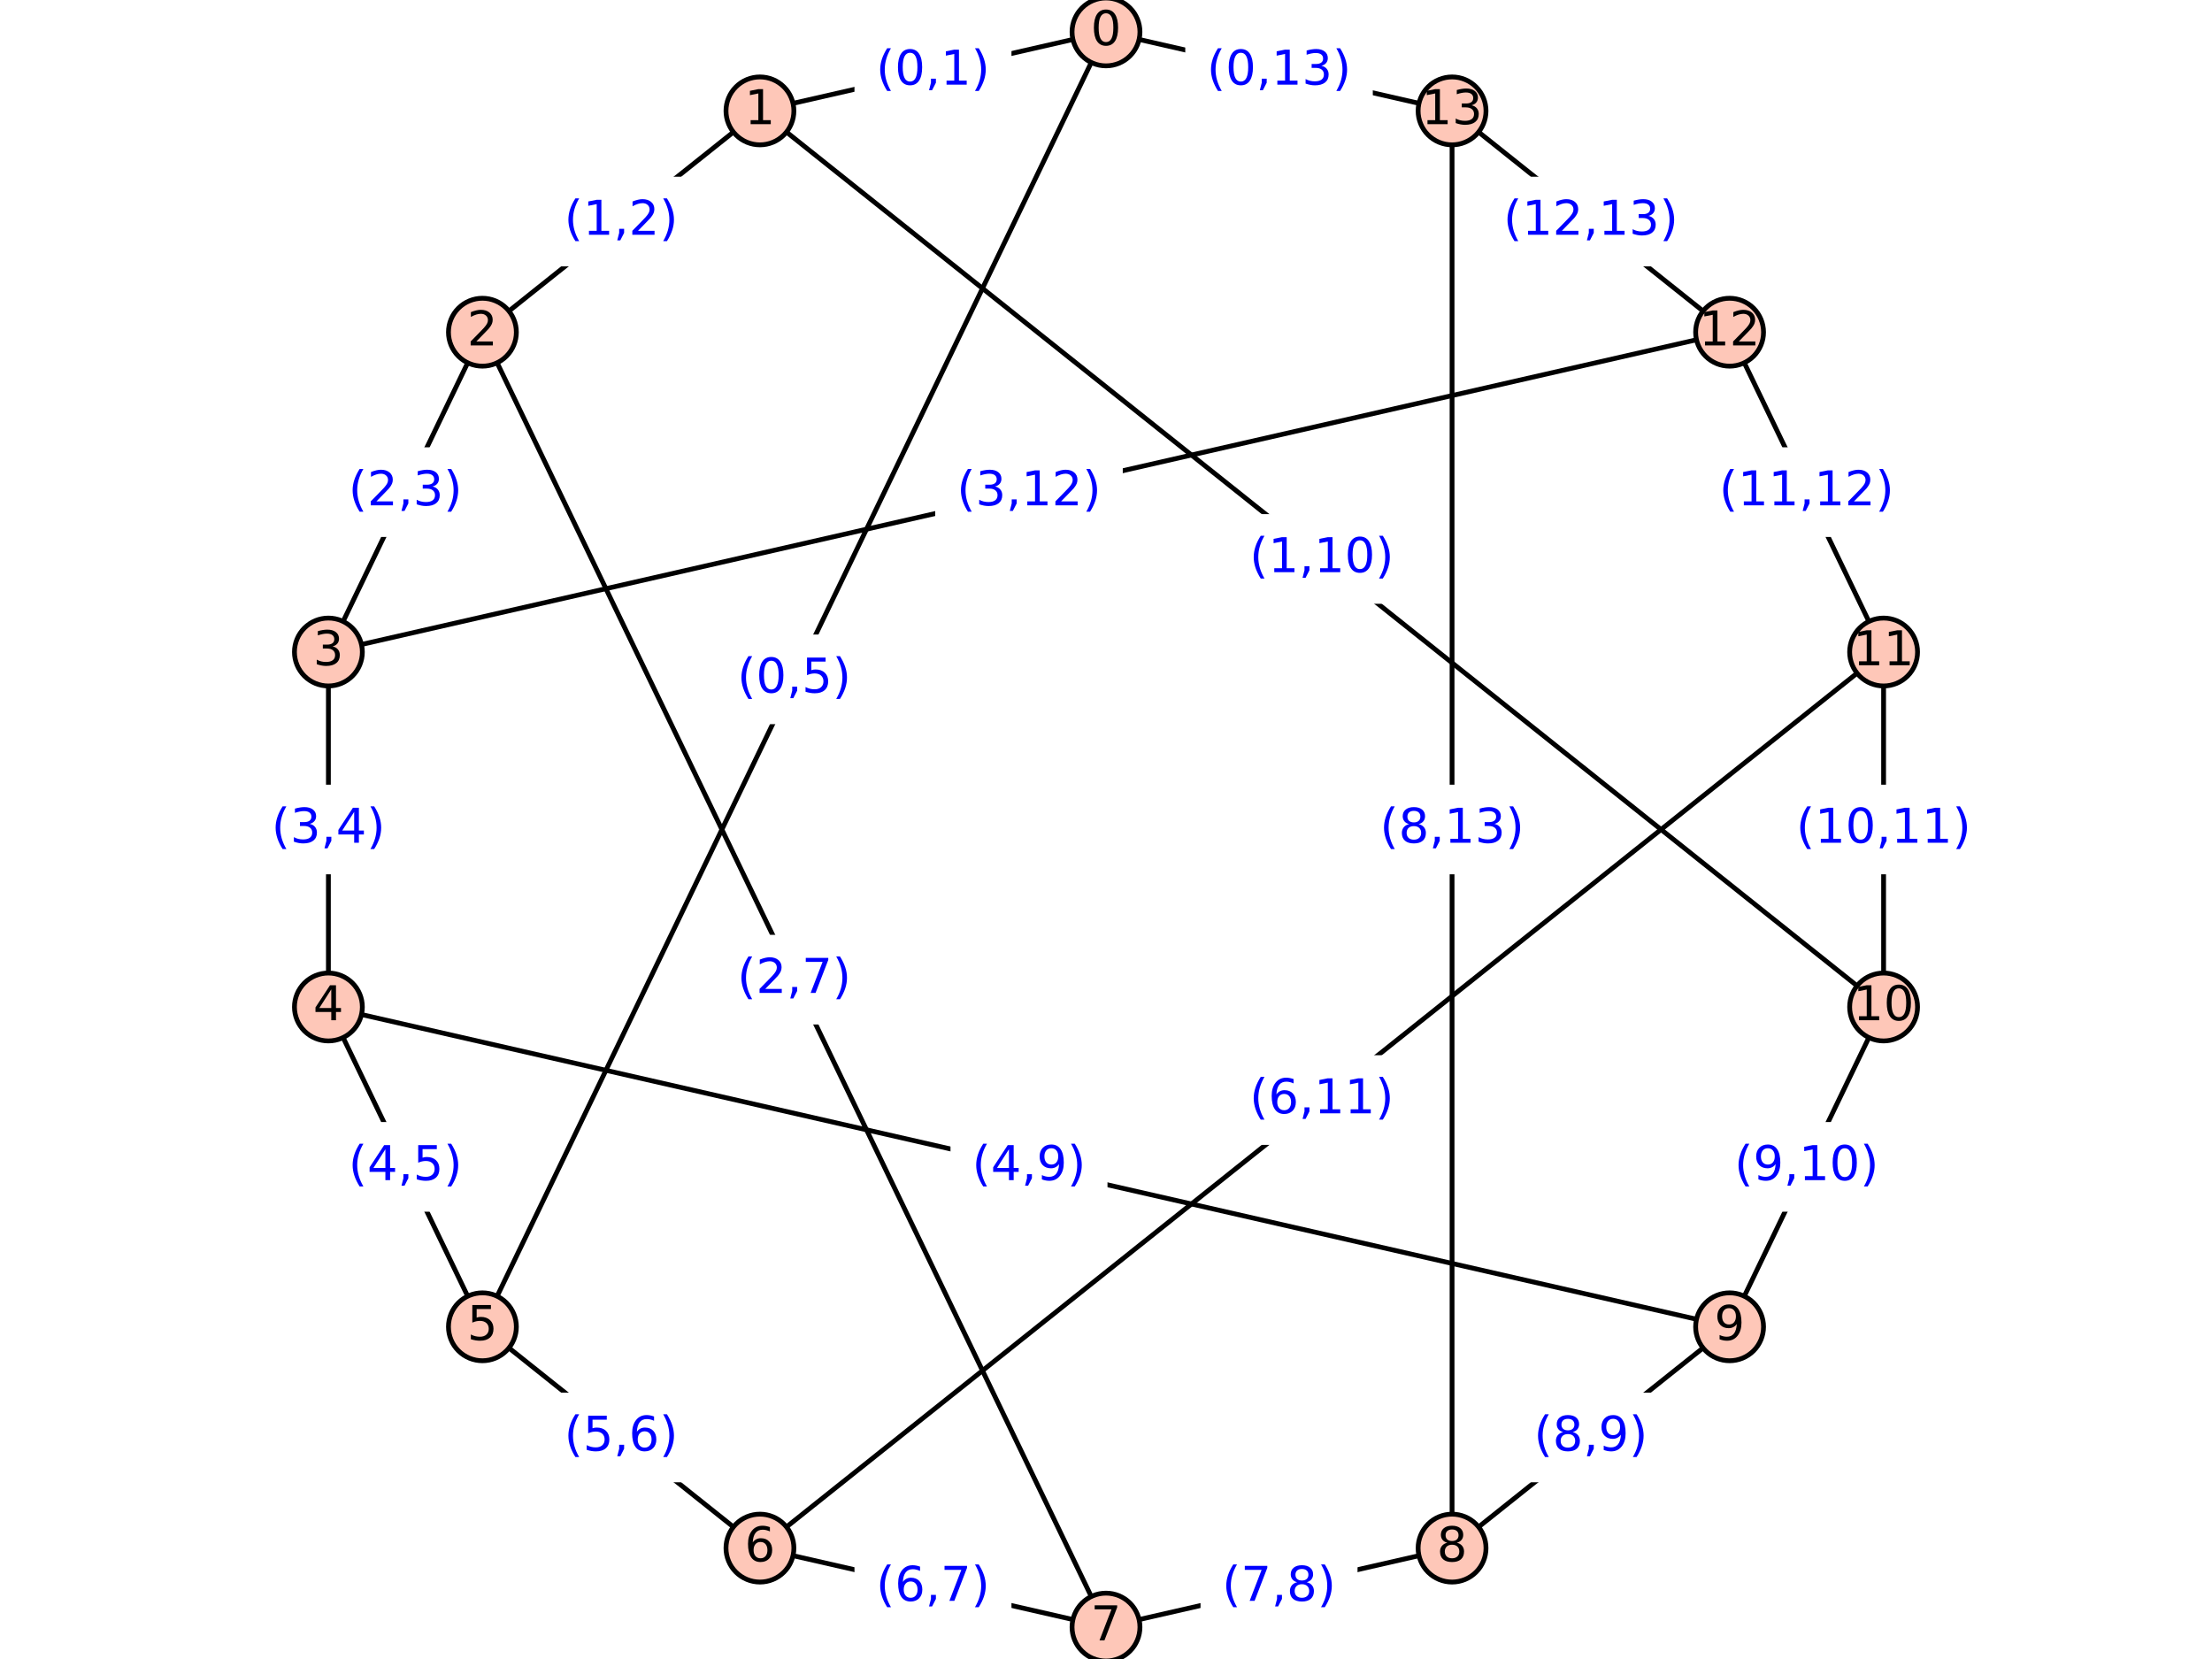 <?xml version="1.0" encoding="utf-8" standalone="no"?>
<!DOCTYPE svg PUBLIC "-//W3C//DTD SVG 1.1//EN"
  "http://www.w3.org/Graphics/SVG/1.1/DTD/svg11.dtd">
<!-- Created with matplotlib (https://matplotlib.org/) -->
<svg height="345.6pt" version="1.1" viewBox="0 0 460.8 345.6" width="460.8pt" xmlns="http://www.w3.org/2000/svg" xmlns:xlink="http://www.w3.org/1999/xlink">
 <defs>
  <style type="text/css">*{stroke-linecap:butt;stroke-linejoin:round;}</style>
 </defs>
 <g id="figure_1">
  <g id="patch_1">
   <path d="M 0 345.6 
L 460.8 345.6 
L 460.8 0 
L 0 0 
z
" style="fill:#ffffff;"/>
  </g>
  <g id="axes_1">
   <g id="patch_2">
    <path d="M 61.932 345.6 
L 398.868 345.6 
L 398.868 0 
L 61.932 0 
z
" style="fill:#ffffff;"/>
   </g>
   <g id="matplotlib.axis_1"/>
   <g id="matplotlib.axis_2"/>
   <g id="line2d_1">
    <path clip-path="url(#p577c9aca40)" d="M 230.4 6.646 
L 158.309 23.101 
" style="fill:none;stroke:#000000;stroke-linecap:square;"/>
   </g>
   <g id="line2d_2">
    <path clip-path="url(#p577c9aca40)" d="M 230.4 6.646 
L 100.496 276.395 
" style="fill:none;stroke:#000000;stroke-linecap:square;"/>
   </g>
   <g id="line2d_3">
    <path clip-path="url(#p577c9aca40)" d="M 230.4 6.646 
L 302.491 23.101 
" style="fill:none;stroke:#000000;stroke-linecap:square;"/>
   </g>
   <g id="line2d_4">
    <path clip-path="url(#p577c9aca40)" d="M 158.309 23.101 
L 100.496 69.205 
" style="fill:none;stroke:#000000;stroke-linecap:square;"/>
   </g>
   <g id="line2d_5">
    <path clip-path="url(#p577c9aca40)" d="M 158.309 23.101 
L 392.388 209.773 
" style="fill:none;stroke:#000000;stroke-linecap:square;"/>
   </g>
   <g id="line2d_6">
    <path clip-path="url(#p577c9aca40)" d="M 100.496 69.205 
L 68.412 135.827 
" style="fill:none;stroke:#000000;stroke-linecap:square;"/>
   </g>
   <g id="line2d_7">
    <path clip-path="url(#p577c9aca40)" d="M 100.496 69.205 
L 230.4 338.954 
" style="fill:none;stroke:#000000;stroke-linecap:square;"/>
   </g>
   <g id="line2d_8">
    <path clip-path="url(#p577c9aca40)" d="M 68.412 135.827 
L 68.412 209.773 
" style="fill:none;stroke:#000000;stroke-linecap:square;"/>
   </g>
   <g id="line2d_9">
    <path clip-path="url(#p577c9aca40)" d="M 68.412 135.827 
L 360.304 69.205 
" style="fill:none;stroke:#000000;stroke-linecap:square;"/>
   </g>
   <g id="line2d_10">
    <path clip-path="url(#p577c9aca40)" d="M 68.412 209.773 
L 100.496 276.395 
" style="fill:none;stroke:#000000;stroke-linecap:square;"/>
   </g>
   <g id="line2d_11">
    <path clip-path="url(#p577c9aca40)" d="M 68.412 209.773 
L 360.304 276.395 
" style="fill:none;stroke:#000000;stroke-linecap:square;"/>
   </g>
   <g id="line2d_12">
    <path clip-path="url(#p577c9aca40)" d="M 100.496 276.395 
L 158.309 322.499 
" style="fill:none;stroke:#000000;stroke-linecap:square;"/>
   </g>
   <g id="line2d_13">
    <path clip-path="url(#p577c9aca40)" d="M 158.309 322.499 
L 230.4 338.954 
" style="fill:none;stroke:#000000;stroke-linecap:square;"/>
   </g>
   <g id="line2d_14">
    <path clip-path="url(#p577c9aca40)" d="M 158.309 322.499 
L 392.388 135.827 
" style="fill:none;stroke:#000000;stroke-linecap:square;"/>
   </g>
   <g id="line2d_15">
    <path clip-path="url(#p577c9aca40)" d="M 230.4 338.954 
L 302.491 322.499 
" style="fill:none;stroke:#000000;stroke-linecap:square;"/>
   </g>
   <g id="line2d_16">
    <path clip-path="url(#p577c9aca40)" d="M 302.491 322.499 
L 360.304 276.395 
" style="fill:none;stroke:#000000;stroke-linecap:square;"/>
   </g>
   <g id="line2d_17">
    <path clip-path="url(#p577c9aca40)" d="M 302.491 322.499 
L 302.491 23.101 
" style="fill:none;stroke:#000000;stroke-linecap:square;"/>
   </g>
   <g id="line2d_18">
    <path clip-path="url(#p577c9aca40)" d="M 360.304 276.395 
L 392.388 209.773 
" style="fill:none;stroke:#000000;stroke-linecap:square;"/>
   </g>
   <g id="line2d_19">
    <path clip-path="url(#p577c9aca40)" d="M 392.388 209.773 
L 392.388 135.827 
" style="fill:none;stroke:#000000;stroke-linecap:square;"/>
   </g>
   <g id="line2d_20">
    <path clip-path="url(#p577c9aca40)" d="M 392.388 135.827 
L 360.304 69.205 
" style="fill:none;stroke:#000000;stroke-linecap:square;"/>
   </g>
   <g id="line2d_21">
    <path clip-path="url(#p577c9aca40)" d="M 360.304 69.205 
L 302.491 23.101 
" style="fill:none;stroke:#000000;stroke-linecap:square;"/>
   </g>
   <g id="text_1">
    <g id="patch_3">
     <path d="M 178.501 23.712 
L 210.207 23.712 
L 210.207 6.034 
L 178.501 6.034 
z
" style="fill:#ffffff;stroke:#ffffff;stroke-linejoin:miter;"/>
    </g>
    <!-- (0,1) -->
    <g style="fill:#0000ff;" transform="translate(182.501 17.633)scale(0.1 -0.1)">
     <defs>
      <path d="M 31 75.875 
Q 24.469 64.656 21.281 53.656 
Q 18.109 42.672 18.109 31.391 
Q 18.109 20.125 21.312 9.062 
Q 24.516 -2 31 -13.188 
L 23.188 -13.188 
Q 15.875 -1.703 12.234 9.375 
Q 8.594 20.453 8.594 31.391 
Q 8.594 42.281 12.203 53.312 
Q 15.828 64.359 23.188 75.875 
z
" id="DejaVuSans-40"/>
      <path d="M 31.781 66.406 
Q 24.172 66.406 20.328 58.906 
Q 16.5 51.422 16.5 36.375 
Q 16.5 21.391 20.328 13.891 
Q 24.172 6.391 31.781 6.391 
Q 39.453 6.391 43.281 13.891 
Q 47.125 21.391 47.125 36.375 
Q 47.125 51.422 43.281 58.906 
Q 39.453 66.406 31.781 66.406 
z
M 31.781 74.219 
Q 44.047 74.219 50.516 64.516 
Q 56.984 54.828 56.984 36.375 
Q 56.984 17.969 50.516 8.266 
Q 44.047 -1.422 31.781 -1.422 
Q 19.531 -1.422 13.062 8.266 
Q 6.594 17.969 6.594 36.375 
Q 6.594 54.828 13.062 64.516 
Q 19.531 74.219 31.781 74.219 
z
" id="DejaVuSans-48"/>
      <path d="M 11.719 12.406 
L 22.016 12.406 
L 22.016 4 
L 14.016 -11.625 
L 7.719 -11.625 
L 11.719 4 
z
" id="DejaVuSans-44"/>
      <path d="M 12.406 8.297 
L 28.516 8.297 
L 28.516 63.922 
L 10.984 60.406 
L 10.984 69.391 
L 28.422 72.906 
L 38.281 72.906 
L 38.281 8.297 
L 54.391 8.297 
L 54.391 0 
L 12.406 0 
z
" id="DejaVuSans-49"/>
      <path d="M 8.016 75.875 
L 15.828 75.875 
Q 23.141 64.359 26.781 53.312 
Q 30.422 42.281 30.422 31.391 
Q 30.422 20.453 26.781 9.375 
Q 23.141 -1.703 15.828 -13.188 
L 8.016 -13.188 
Q 14.5 -2 17.703 9.062 
Q 20.906 20.125 20.906 31.391 
Q 20.906 42.672 17.703 53.656 
Q 14.5 64.656 8.016 75.875 
z
" id="DejaVuSans-41"/>
     </defs>
     <use xlink:href="#DejaVuSans-40"/>
     <use x="39.014" xlink:href="#DejaVuSans-48"/>
     <use x="102.637" xlink:href="#DejaVuSans-44"/>
     <use x="134.424" xlink:href="#DejaVuSans-49"/>
     <use x="198.047" xlink:href="#DejaVuSans-41"/>
    </g>
   </g>
   <g id="text_2">
    <g id="patch_4">
     <path d="M 149.595 150.36 
L 181.301 150.36 
L 181.301 132.682 
L 149.595 132.682 
z
" style="fill:#ffffff;stroke:#ffffff;stroke-linejoin:miter;"/>
    </g>
    <!-- (0,5) -->
    <g style="fill:#0000ff;" transform="translate(153.595 144.28)scale(0.1 -0.1)">
     <defs>
      <path d="M 10.797 72.906 
L 49.516 72.906 
L 49.516 64.594 
L 19.828 64.594 
L 19.828 46.734 
Q 21.969 47.469 24.109 47.828 
Q 26.266 48.188 28.422 48.188 
Q 40.625 48.188 47.75 41.5 
Q 54.891 34.812 54.891 23.391 
Q 54.891 11.625 47.562 5.094 
Q 40.234 -1.422 26.906 -1.422 
Q 22.312 -1.422 17.547 -0.641 
Q 12.797 0.141 7.719 1.703 
L 7.719 11.625 
Q 12.109 9.234 16.797 8.062 
Q 21.484 6.891 26.703 6.891 
Q 35.156 6.891 40.078 11.328 
Q 45.016 15.766 45.016 23.391 
Q 45.016 31 40.078 35.438 
Q 35.156 39.891 26.703 39.891 
Q 22.75 39.891 18.812 39.016 
Q 14.891 38.141 10.797 36.281 
z
" id="DejaVuSans-53"/>
     </defs>
     <use xlink:href="#DejaVuSans-40"/>
     <use x="39.014" xlink:href="#DejaVuSans-48"/>
     <use x="102.637" xlink:href="#DejaVuSans-44"/>
     <use x="134.424" xlink:href="#DejaVuSans-53"/>
     <use x="198.047" xlink:href="#DejaVuSans-41"/>
    </g>
   </g>
   <g id="text_3">
    <g id="patch_5">
     <path d="M 247.411 23.712 
L 285.48 23.712 
L 285.48 6.034 
L 247.411 6.034 
z
" style="fill:#ffffff;stroke:#ffffff;stroke-linejoin:miter;"/>
    </g>
    <!-- (0,13) -->
    <g style="fill:#0000ff;" transform="translate(251.411 17.633)scale(0.1 -0.1)">
     <defs>
      <path d="M 40.578 39.312 
Q 47.656 37.797 51.625 33 
Q 55.609 28.219 55.609 21.188 
Q 55.609 10.406 48.188 4.484 
Q 40.766 -1.422 27.094 -1.422 
Q 22.516 -1.422 17.656 -0.516 
Q 12.797 0.391 7.625 2.203 
L 7.625 11.719 
Q 11.719 9.328 16.594 8.109 
Q 21.484 6.891 26.812 6.891 
Q 36.078 6.891 40.938 10.547 
Q 45.797 14.203 45.797 21.188 
Q 45.797 27.641 41.281 31.266 
Q 36.766 34.906 28.719 34.906 
L 20.219 34.906 
L 20.219 43.016 
L 29.109 43.016 
Q 36.375 43.016 40.234 45.922 
Q 44.094 48.828 44.094 54.297 
Q 44.094 59.906 40.109 62.906 
Q 36.141 65.922 28.719 65.922 
Q 24.656 65.922 20.016 65.031 
Q 15.375 64.156 9.812 62.312 
L 9.812 71.094 
Q 15.438 72.656 20.344 73.438 
Q 25.25 74.219 29.594 74.219 
Q 40.828 74.219 47.359 69.109 
Q 53.906 64.016 53.906 55.328 
Q 53.906 49.266 50.438 45.094 
Q 46.969 40.922 40.578 39.312 
z
" id="DejaVuSans-51"/>
     </defs>
     <use xlink:href="#DejaVuSans-40"/>
     <use x="39.014" xlink:href="#DejaVuSans-48"/>
     <use x="102.637" xlink:href="#DejaVuSans-44"/>
     <use x="134.424" xlink:href="#DejaVuSans-49"/>
     <use x="198.047" xlink:href="#DejaVuSans-51"/>
     <use x="261.67" xlink:href="#DejaVuSans-41"/>
    </g>
   </g>
   <g id="text_4">
    <g id="patch_6">
     <path d="M 113.549 54.992 
L 145.255 54.992 
L 145.255 37.314 
L 113.549 37.314 
z
" style="fill:#ffffff;stroke:#ffffff;stroke-linejoin:miter;"/>
    </g>
    <!-- (1,2) -->
    <g style="fill:#0000ff;" transform="translate(117.549 48.912)scale(0.1 -0.1)">
     <defs>
      <path d="M 19.188 8.297 
L 53.609 8.297 
L 53.609 0 
L 7.328 0 
L 7.328 8.297 
Q 12.938 14.109 22.625 23.891 
Q 32.328 33.688 34.812 36.531 
Q 39.547 41.844 41.422 45.531 
Q 43.312 49.219 43.312 52.781 
Q 43.312 58.594 39.234 62.25 
Q 35.156 65.922 28.609 65.922 
Q 23.969 65.922 18.812 64.312 
Q 13.672 62.703 7.812 59.422 
L 7.812 69.391 
Q 13.766 71.781 18.938 73 
Q 24.125 74.219 28.422 74.219 
Q 39.75 74.219 46.484 68.547 
Q 53.219 62.891 53.219 53.422 
Q 53.219 48.922 51.531 44.891 
Q 49.859 40.875 45.406 35.406 
Q 44.188 33.984 37.641 27.219 
Q 31.109 20.453 19.188 8.297 
z
" id="DejaVuSans-50"/>
     </defs>
     <use xlink:href="#DejaVuSans-40"/>
     <use x="39.014" xlink:href="#DejaVuSans-49"/>
     <use x="102.637" xlink:href="#DejaVuSans-44"/>
     <use x="134.424" xlink:href="#DejaVuSans-50"/>
     <use x="198.047" xlink:href="#DejaVuSans-41"/>
    </g>
   </g>
   <g id="text_5">
    <g id="patch_7">
     <path d="M 256.314 125.276 
L 294.383 125.276 
L 294.383 107.598 
L 256.314 107.598 
z
" style="fill:#ffffff;stroke:#ffffff;stroke-linejoin:miter;"/>
    </g>
    <!-- (1,10) -->
    <g style="fill:#0000ff;" transform="translate(260.314 119.196)scale(0.1 -0.1)">
     <use xlink:href="#DejaVuSans-40"/>
     <use x="39.014" xlink:href="#DejaVuSans-49"/>
     <use x="102.637" xlink:href="#DejaVuSans-44"/>
     <use x="134.424" xlink:href="#DejaVuSans-49"/>
     <use x="198.047" xlink:href="#DejaVuSans-48"/>
     <use x="261.67" xlink:href="#DejaVuSans-41"/>
    </g>
   </g>
   <g id="text_6">
    <g id="patch_8">
     <path d="M 68.601 111.355 
L 100.307 111.355 
L 100.307 93.677 
L 68.601 93.677 
z
" style="fill:#ffffff;stroke:#ffffff;stroke-linejoin:miter;"/>
    </g>
    <!-- (2,3) -->
    <g style="fill:#0000ff;" transform="translate(72.601 105.275)scale(0.1 -0.1)">
     <use xlink:href="#DejaVuSans-40"/>
     <use x="39.014" xlink:href="#DejaVuSans-50"/>
     <use x="102.637" xlink:href="#DejaVuSans-44"/>
     <use x="134.424" xlink:href="#DejaVuSans-51"/>
     <use x="198.047" xlink:href="#DejaVuSans-41"/>
    </g>
   </g>
   <g id="text_7">
    <g id="patch_9">
     <path d="M 149.595 212.918 
L 181.301 212.918 
L 181.301 195.24 
L 149.595 195.24 
z
" style="fill:#ffffff;stroke:#ffffff;stroke-linejoin:miter;"/>
    </g>
    <!-- (2,7) -->
    <g style="fill:#0000ff;" transform="translate(153.595 206.839)scale(0.1 -0.1)">
     <defs>
      <path d="M 8.203 72.906 
L 55.078 72.906 
L 55.078 68.703 
L 28.609 0 
L 18.312 0 
L 43.219 64.594 
L 8.203 64.594 
z
" id="DejaVuSans-55"/>
     </defs>
     <use xlink:href="#DejaVuSans-40"/>
     <use x="39.014" xlink:href="#DejaVuSans-50"/>
     <use x="102.637" xlink:href="#DejaVuSans-44"/>
     <use x="134.424" xlink:href="#DejaVuSans-55"/>
     <use x="198.047" xlink:href="#DejaVuSans-41"/>
    </g>
   </g>
   <g id="text_8">
    <g id="patch_10">
     <path d="M 52.559 181.639 
L 84.265 181.639 
L 84.265 163.961 
L 52.559 163.961 
z
" style="fill:#ffffff;stroke:#ffffff;stroke-linejoin:miter;"/>
    </g>
    <!-- (3,4) -->
    <g style="fill:#0000ff;" transform="translate(56.559 175.559)scale(0.1 -0.1)">
     <defs>
      <path d="M 37.797 64.312 
L 12.891 25.391 
L 37.797 25.391 
z
M 35.203 72.906 
L 47.609 72.906 
L 47.609 25.391 
L 58.016 25.391 
L 58.016 17.188 
L 47.609 17.188 
L 47.609 0 
L 37.797 0 
L 37.797 17.188 
L 4.891 17.188 
L 4.891 26.703 
z
" id="DejaVuSans-52"/>
     </defs>
     <use xlink:href="#DejaVuSans-40"/>
     <use x="39.014" xlink:href="#DejaVuSans-51"/>
     <use x="102.637" xlink:href="#DejaVuSans-44"/>
     <use x="134.424" xlink:href="#DejaVuSans-52"/>
     <use x="198.047" xlink:href="#DejaVuSans-41"/>
    </g>
   </g>
   <g id="text_9">
    <g id="patch_11">
     <path d="M 195.324 111.355 
L 233.393 111.355 
L 233.393 93.677 
L 195.324 93.677 
z
" style="fill:#ffffff;stroke:#ffffff;stroke-linejoin:miter;"/>
    </g>
    <!-- (3,12) -->
    <g style="fill:#0000ff;" transform="translate(199.324 105.275)scale(0.1 -0.1)">
     <use xlink:href="#DejaVuSans-40"/>
     <use x="39.014" xlink:href="#DejaVuSans-51"/>
     <use x="102.637" xlink:href="#DejaVuSans-44"/>
     <use x="134.424" xlink:href="#DejaVuSans-49"/>
     <use x="198.047" xlink:href="#DejaVuSans-50"/>
     <use x="261.67" xlink:href="#DejaVuSans-41"/>
    </g>
   </g>
   <g id="text_10">
    <g id="patch_12">
     <path d="M 68.601 251.923 
L 100.307 251.923 
L 100.307 234.245 
L 68.601 234.245 
z
" style="fill:#ffffff;stroke:#ffffff;stroke-linejoin:miter;"/>
    </g>
    <!-- (4,5) -->
    <g style="fill:#0000ff;" transform="translate(72.601 245.843)scale(0.1 -0.1)">
     <use xlink:href="#DejaVuSans-40"/>
     <use x="39.014" xlink:href="#DejaVuSans-52"/>
     <use x="102.637" xlink:href="#DejaVuSans-44"/>
     <use x="134.424" xlink:href="#DejaVuSans-53"/>
     <use x="198.047" xlink:href="#DejaVuSans-41"/>
    </g>
   </g>
   <g id="text_11">
    <g id="patch_13">
     <path d="M 198.505 251.923 
L 230.211 251.923 
L 230.211 234.245 
L 198.505 234.245 
z
" style="fill:#ffffff;stroke:#ffffff;stroke-linejoin:miter;"/>
    </g>
    <!-- (4,9) -->
    <g style="fill:#0000ff;" transform="translate(202.505 245.843)scale(0.1 -0.1)">
     <defs>
      <path d="M 10.984 1.516 
L 10.984 10.5 
Q 14.703 8.734 18.5 7.812 
Q 22.312 6.891 25.984 6.891 
Q 35.75 6.891 40.891 13.453 
Q 46.047 20.016 46.781 33.406 
Q 43.953 29.203 39.594 26.953 
Q 35.25 24.703 29.984 24.703 
Q 19.047 24.703 12.672 31.312 
Q 6.297 37.938 6.297 49.422 
Q 6.297 60.641 12.938 67.422 
Q 19.578 74.219 30.609 74.219 
Q 43.266 74.219 49.922 64.516 
Q 56.594 54.828 56.594 36.375 
Q 56.594 19.141 48.406 8.859 
Q 40.234 -1.422 26.422 -1.422 
Q 22.703 -1.422 18.891 -0.688 
Q 15.094 0.047 10.984 1.516 
z
M 30.609 32.422 
Q 37.25 32.422 41.125 36.953 
Q 45.016 41.5 45.016 49.422 
Q 45.016 57.281 41.125 61.844 
Q 37.25 66.406 30.609 66.406 
Q 23.969 66.406 20.094 61.844 
Q 16.219 57.281 16.219 49.422 
Q 16.219 41.5 20.094 36.953 
Q 23.969 32.422 30.609 32.422 
z
" id="DejaVuSans-57"/>
     </defs>
     <use xlink:href="#DejaVuSans-40"/>
     <use x="39.014" xlink:href="#DejaVuSans-52"/>
     <use x="102.637" xlink:href="#DejaVuSans-44"/>
     <use x="134.424" xlink:href="#DejaVuSans-57"/>
     <use x="198.047" xlink:href="#DejaVuSans-41"/>
    </g>
   </g>
   <g id="text_12">
    <g id="patch_14">
     <path d="M 113.549 308.286 
L 145.255 308.286 
L 145.255 290.608 
L 113.549 290.608 
z
" style="fill:#ffffff;stroke:#ffffff;stroke-linejoin:miter;"/>
    </g>
    <!-- (5,6) -->
    <g style="fill:#0000ff;" transform="translate(117.549 302.207)scale(0.1 -0.1)">
     <defs>
      <path d="M 33.016 40.375 
Q 26.375 40.375 22.484 35.828 
Q 18.609 31.297 18.609 23.391 
Q 18.609 15.531 22.484 10.953 
Q 26.375 6.391 33.016 6.391 
Q 39.656 6.391 43.531 10.953 
Q 47.406 15.531 47.406 23.391 
Q 47.406 31.297 43.531 35.828 
Q 39.656 40.375 33.016 40.375 
z
M 52.594 71.297 
L 52.594 62.312 
Q 48.875 64.062 45.094 64.984 
Q 41.312 65.922 37.594 65.922 
Q 27.828 65.922 22.672 59.328 
Q 17.531 52.734 16.797 39.406 
Q 19.672 43.656 24.016 45.922 
Q 28.375 48.188 33.594 48.188 
Q 44.578 48.188 50.953 41.516 
Q 57.328 34.859 57.328 23.391 
Q 57.328 12.156 50.688 5.359 
Q 44.047 -1.422 33.016 -1.422 
Q 20.359 -1.422 13.672 8.266 
Q 6.984 17.969 6.984 36.375 
Q 6.984 53.656 15.188 63.938 
Q 23.391 74.219 37.203 74.219 
Q 40.922 74.219 44.703 73.484 
Q 48.484 72.75 52.594 71.297 
z
" id="DejaVuSans-54"/>
     </defs>
     <use xlink:href="#DejaVuSans-40"/>
     <use x="39.014" xlink:href="#DejaVuSans-53"/>
     <use x="102.637" xlink:href="#DejaVuSans-44"/>
     <use x="134.424" xlink:href="#DejaVuSans-54"/>
     <use x="198.047" xlink:href="#DejaVuSans-41"/>
    </g>
   </g>
   <g id="text_13">
    <g id="patch_15">
     <path d="M 178.501 339.566 
L 210.207 339.566 
L 210.207 321.888 
L 178.501 321.888 
z
" style="fill:#ffffff;stroke:#ffffff;stroke-linejoin:miter;"/>
    </g>
    <!-- (6,7) -->
    <g style="fill:#0000ff;" transform="translate(182.501 333.486)scale(0.1 -0.1)">
     <use xlink:href="#DejaVuSans-40"/>
     <use x="39.014" xlink:href="#DejaVuSans-54"/>
     <use x="102.637" xlink:href="#DejaVuSans-44"/>
     <use x="134.424" xlink:href="#DejaVuSans-55"/>
     <use x="198.047" xlink:href="#DejaVuSans-41"/>
    </g>
   </g>
   <g id="text_14">
    <g id="patch_16">
     <path d="M 256.314 238.002 
L 294.383 238.002 
L 294.383 220.324 
L 256.314 220.324 
z
" style="fill:#ffffff;stroke:#ffffff;stroke-linejoin:miter;"/>
    </g>
    <!-- (6,11) -->
    <g style="fill:#0000ff;" transform="translate(260.314 231.923)scale(0.1 -0.1)">
     <use xlink:href="#DejaVuSans-40"/>
     <use x="39.014" xlink:href="#DejaVuSans-54"/>
     <use x="102.637" xlink:href="#DejaVuSans-44"/>
     <use x="134.424" xlink:href="#DejaVuSans-49"/>
     <use x="198.047" xlink:href="#DejaVuSans-49"/>
     <use x="261.67" xlink:href="#DejaVuSans-41"/>
    </g>
   </g>
   <g id="text_15">
    <g id="patch_17">
     <path d="M 250.593 339.566 
L 282.299 339.566 
L 282.299 321.888 
L 250.593 321.888 
z
" style="fill:#ffffff;stroke:#ffffff;stroke-linejoin:miter;"/>
    </g>
    <!-- (7,8) -->
    <g style="fill:#0000ff;" transform="translate(254.593 333.486)scale(0.1 -0.1)">
     <defs>
      <path d="M 31.781 34.625 
Q 24.75 34.625 20.719 30.859 
Q 16.703 27.094 16.703 20.516 
Q 16.703 13.922 20.719 10.156 
Q 24.75 6.391 31.781 6.391 
Q 38.812 6.391 42.859 10.172 
Q 46.922 13.969 46.922 20.516 
Q 46.922 27.094 42.891 30.859 
Q 38.875 34.625 31.781 34.625 
z
M 21.922 38.812 
Q 15.578 40.375 12.031 44.719 
Q 8.5 49.078 8.5 55.328 
Q 8.5 64.062 14.719 69.141 
Q 20.953 74.219 31.781 74.219 
Q 42.672 74.219 48.875 69.141 
Q 55.078 64.062 55.078 55.328 
Q 55.078 49.078 51.531 44.719 
Q 48 40.375 41.703 38.812 
Q 48.828 37.156 52.797 32.312 
Q 56.781 27.484 56.781 20.516 
Q 56.781 9.906 50.312 4.234 
Q 43.844 -1.422 31.781 -1.422 
Q 19.734 -1.422 13.25 4.234 
Q 6.781 9.906 6.781 20.516 
Q 6.781 27.484 10.781 32.312 
Q 14.797 37.156 21.922 38.812 
z
M 18.312 54.391 
Q 18.312 48.734 21.844 45.562 
Q 25.391 42.391 31.781 42.391 
Q 38.141 42.391 41.719 45.562 
Q 45.312 48.734 45.312 54.391 
Q 45.312 60.062 41.719 63.234 
Q 38.141 66.406 31.781 66.406 
Q 25.391 66.406 21.844 63.234 
Q 18.312 60.062 18.312 54.391 
z
" id="DejaVuSans-56"/>
     </defs>
     <use xlink:href="#DejaVuSans-40"/>
     <use x="39.014" xlink:href="#DejaVuSans-55"/>
     <use x="102.637" xlink:href="#DejaVuSans-44"/>
     <use x="134.424" xlink:href="#DejaVuSans-56"/>
     <use x="198.047" xlink:href="#DejaVuSans-41"/>
    </g>
   </g>
   <g id="text_16">
    <g id="patch_18">
     <path d="M 315.545 308.286 
L 347.251 308.286 
L 347.251 290.608 
L 315.545 290.608 
z
" style="fill:#ffffff;stroke:#ffffff;stroke-linejoin:miter;"/>
    </g>
    <!-- (8,9) -->
    <g style="fill:#0000ff;" transform="translate(319.545 302.207)scale(0.1 -0.1)">
     <use xlink:href="#DejaVuSans-40"/>
     <use x="39.014" xlink:href="#DejaVuSans-56"/>
     <use x="102.637" xlink:href="#DejaVuSans-44"/>
     <use x="134.424" xlink:href="#DejaVuSans-57"/>
     <use x="198.047" xlink:href="#DejaVuSans-41"/>
    </g>
   </g>
   <g id="text_17">
    <g id="patch_19">
     <path d="M 283.457 181.639 
L 321.526 181.639 
L 321.526 163.961 
L 283.457 163.961 
z
" style="fill:#ffffff;stroke:#ffffff;stroke-linejoin:miter;"/>
    </g>
    <!-- (8,13) -->
    <g style="fill:#0000ff;" transform="translate(287.457 175.559)scale(0.1 -0.1)">
     <use xlink:href="#DejaVuSans-40"/>
     <use x="39.014" xlink:href="#DejaVuSans-56"/>
     <use x="102.637" xlink:href="#DejaVuSans-44"/>
     <use x="134.424" xlink:href="#DejaVuSans-49"/>
     <use x="198.047" xlink:href="#DejaVuSans-51"/>
     <use x="261.67" xlink:href="#DejaVuSans-41"/>
    </g>
   </g>
   <g id="text_18">
    <g id="patch_20">
     <path d="M 357.312 251.923 
L 395.381 251.923 
L 395.381 234.245 
L 357.312 234.245 
z
" style="fill:#ffffff;stroke:#ffffff;stroke-linejoin:miter;"/>
    </g>
    <!-- (9,10) -->
    <g style="fill:#0000ff;" transform="translate(361.312 245.843)scale(0.1 -0.1)">
     <use xlink:href="#DejaVuSans-40"/>
     <use x="39.014" xlink:href="#DejaVuSans-57"/>
     <use x="102.637" xlink:href="#DejaVuSans-44"/>
     <use x="134.424" xlink:href="#DejaVuSans-49"/>
     <use x="198.047" xlink:href="#DejaVuSans-48"/>
     <use x="261.67" xlink:href="#DejaVuSans-41"/>
    </g>
   </g>
   <g id="text_19">
    <g id="patch_21">
     <path d="M 370.172 181.639 
L 414.604 181.639 
L 414.604 163.961 
L 370.172 163.961 
z
" style="fill:#ffffff;stroke:#ffffff;stroke-linejoin:miter;"/>
    </g>
    <!-- (10,11) -->
    <g style="fill:#0000ff;" transform="translate(374.172 175.559)scale(0.1 -0.1)">
     <use xlink:href="#DejaVuSans-40"/>
     <use x="39.014" xlink:href="#DejaVuSans-49"/>
     <use x="102.637" xlink:href="#DejaVuSans-48"/>
     <use x="166.26" xlink:href="#DejaVuSans-44"/>
     <use x="198.047" xlink:href="#DejaVuSans-49"/>
     <use x="261.67" xlink:href="#DejaVuSans-49"/>
     <use x="325.293" xlink:href="#DejaVuSans-41"/>
    </g>
   </g>
   <g id="text_20">
    <g id="patch_22">
     <path d="M 354.131 111.355 
L 398.562 111.355 
L 398.562 93.677 
L 354.131 93.677 
z
" style="fill:#ffffff;stroke:#ffffff;stroke-linejoin:miter;"/>
    </g>
    <!-- (11,12) -->
    <g style="fill:#0000ff;" transform="translate(358.131 105.275)scale(0.1 -0.1)">
     <use xlink:href="#DejaVuSans-40"/>
     <use x="39.014" xlink:href="#DejaVuSans-49"/>
     <use x="102.637" xlink:href="#DejaVuSans-49"/>
     <use x="166.26" xlink:href="#DejaVuSans-44"/>
     <use x="198.047" xlink:href="#DejaVuSans-49"/>
     <use x="261.67" xlink:href="#DejaVuSans-50"/>
     <use x="325.293" xlink:href="#DejaVuSans-41"/>
    </g>
   </g>
   <g id="text_21">
    <g id="patch_23">
     <path d="M 309.182 54.992 
L 353.614 54.992 
L 353.614 37.314 
L 309.182 37.314 
z
" style="fill:#ffffff;stroke:#ffffff;stroke-linejoin:miter;"/>
    </g>
    <!-- (12,13) -->
    <g style="fill:#0000ff;" transform="translate(313.182 48.912)scale(0.1 -0.1)">
     <use xlink:href="#DejaVuSans-40"/>
     <use x="39.014" xlink:href="#DejaVuSans-49"/>
     <use x="102.637" xlink:href="#DejaVuSans-50"/>
     <use x="166.26" xlink:href="#DejaVuSans-44"/>
     <use x="198.047" xlink:href="#DejaVuSans-49"/>
     <use x="261.67" xlink:href="#DejaVuSans-51"/>
     <use x="325.293" xlink:href="#DejaVuSans-41"/>
    </g>
   </g>
   <g id="PathCollection_1">
    <defs>
     <path d="M 0 7.071 
C 1.875 7.071 3.674 6.326 5 5 
C 6.326 3.674 7.071 1.875 7.071 0 
C 7.071 -1.875 6.326 -3.674 5 -5 
C 3.674 -6.326 1.875 -7.071 0 -7.071 
C -1.875 -7.071 -3.674 -6.326 -5 -5 
C -6.326 -3.674 -7.071 -1.875 -7.071 0 
C -7.071 1.875 -6.326 3.674 -5 5 
C -3.674 6.326 -1.875 7.071 0 7.071 
z
" id="m585c574c90" style="stroke:#000000;"/>
    </defs>
    <g>
     <use style="fill:#fec7b8;stroke:#000000;" x="230.4" xlink:href="#m585c574c90" y="6.646"/>
     <use style="fill:#fec7b8;stroke:#000000;" x="158.309" xlink:href="#m585c574c90" y="23.101"/>
     <use style="fill:#fec7b8;stroke:#000000;" x="100.496" xlink:href="#m585c574c90" y="69.205"/>
     <use style="fill:#fec7b8;stroke:#000000;" x="68.412" xlink:href="#m585c574c90" y="135.827"/>
     <use style="fill:#fec7b8;stroke:#000000;" x="68.412" xlink:href="#m585c574c90" y="209.773"/>
     <use style="fill:#fec7b8;stroke:#000000;" x="100.496" xlink:href="#m585c574c90" y="276.395"/>
     <use style="fill:#fec7b8;stroke:#000000;" x="158.309" xlink:href="#m585c574c90" y="322.499"/>
     <use style="fill:#fec7b8;stroke:#000000;" x="230.4" xlink:href="#m585c574c90" y="338.954"/>
     <use style="fill:#fec7b8;stroke:#000000;" x="302.491" xlink:href="#m585c574c90" y="322.499"/>
     <use style="fill:#fec7b8;stroke:#000000;" x="360.304" xlink:href="#m585c574c90" y="276.395"/>
     <use style="fill:#fec7b8;stroke:#000000;" x="392.388" xlink:href="#m585c574c90" y="209.773"/>
     <use style="fill:#fec7b8;stroke:#000000;" x="392.388" xlink:href="#m585c574c90" y="135.827"/>
     <use style="fill:#fec7b8;stroke:#000000;" x="360.304" xlink:href="#m585c574c90" y="69.205"/>
     <use style="fill:#fec7b8;stroke:#000000;" x="302.491" xlink:href="#m585c574c90" y="23.101"/>
    </g>
   </g>
   <g id="text_22">
    <!-- 0 -->
    <g transform="translate(227.219 9.406)scale(0.1 -0.1)">
     <use xlink:href="#DejaVuSans-48"/>
    </g>
   </g>
   <g id="text_23">
    <!-- 1 -->
    <g transform="translate(155.127 25.86)scale(0.1 -0.1)">
     <use xlink:href="#DejaVuSans-49"/>
    </g>
   </g>
   <g id="text_24">
    <!-- 2 -->
    <g transform="translate(97.314 71.964)scale(0.1 -0.1)">
     <use xlink:href="#DejaVuSans-50"/>
    </g>
   </g>
   <g id="text_25">
    <!-- 3 -->
    <g transform="translate(65.231 138.587)scale(0.1 -0.1)">
     <use xlink:href="#DejaVuSans-51"/>
    </g>
   </g>
   <g id="text_26">
    <!-- 4 -->
    <g transform="translate(65.231 212.532)scale(0.1 -0.1)">
     <use xlink:href="#DejaVuSans-52"/>
    </g>
   </g>
   <g id="text_27">
    <!-- 5 -->
    <g transform="translate(97.314 279.155)scale(0.1 -0.1)">
     <use xlink:href="#DejaVuSans-53"/>
    </g>
   </g>
   <g id="text_28">
    <!-- 6 -->
    <g transform="translate(155.127 325.259)scale(0.1 -0.1)">
     <use xlink:href="#DejaVuSans-54"/>
    </g>
   </g>
   <g id="text_29">
    <!-- 7 -->
    <g transform="translate(227.219 341.713)scale(0.1 -0.1)">
     <use xlink:href="#DejaVuSans-55"/>
    </g>
   </g>
   <g id="text_30">
    <!-- 8 -->
    <g transform="translate(299.31 325.259)scale(0.1 -0.1)">
     <use xlink:href="#DejaVuSans-56"/>
    </g>
   </g>
   <g id="text_31">
    <!-- 9 -->
    <g transform="translate(357.123 279.155)scale(0.1 -0.1)">
     <use xlink:href="#DejaVuSans-57"/>
    </g>
   </g>
   <g id="text_32">
    <!-- 10 -->
    <g transform="translate(386.026 212.532)scale(0.1 -0.1)">
     <use xlink:href="#DejaVuSans-49"/>
     <use x="63.623" xlink:href="#DejaVuSans-48"/>
    </g>
   </g>
   <g id="text_33">
    <!-- 11 -->
    <g transform="translate(386.026 138.587)scale(0.1 -0.1)">
     <use xlink:href="#DejaVuSans-49"/>
     <use x="63.623" xlink:href="#DejaVuSans-49"/>
    </g>
   </g>
   <g id="text_34">
    <!-- 12 -->
    <g transform="translate(353.942 71.964)scale(0.1 -0.1)">
     <use xlink:href="#DejaVuSans-49"/>
     <use x="63.623" xlink:href="#DejaVuSans-50"/>
    </g>
   </g>
   <g id="text_35">
    <!-- 13 -->
    <g transform="translate(296.129 25.86)scale(0.1 -0.1)">
     <use xlink:href="#DejaVuSans-49"/>
     <use x="63.623" xlink:href="#DejaVuSans-51"/>
    </g>
   </g>
  </g>
 </g>
 <defs>
  <clipPath id="p577c9aca40">
   <rect height="345.6" width="336.935" x="61.932" y="0"/>
  </clipPath>
 </defs>
</svg>

